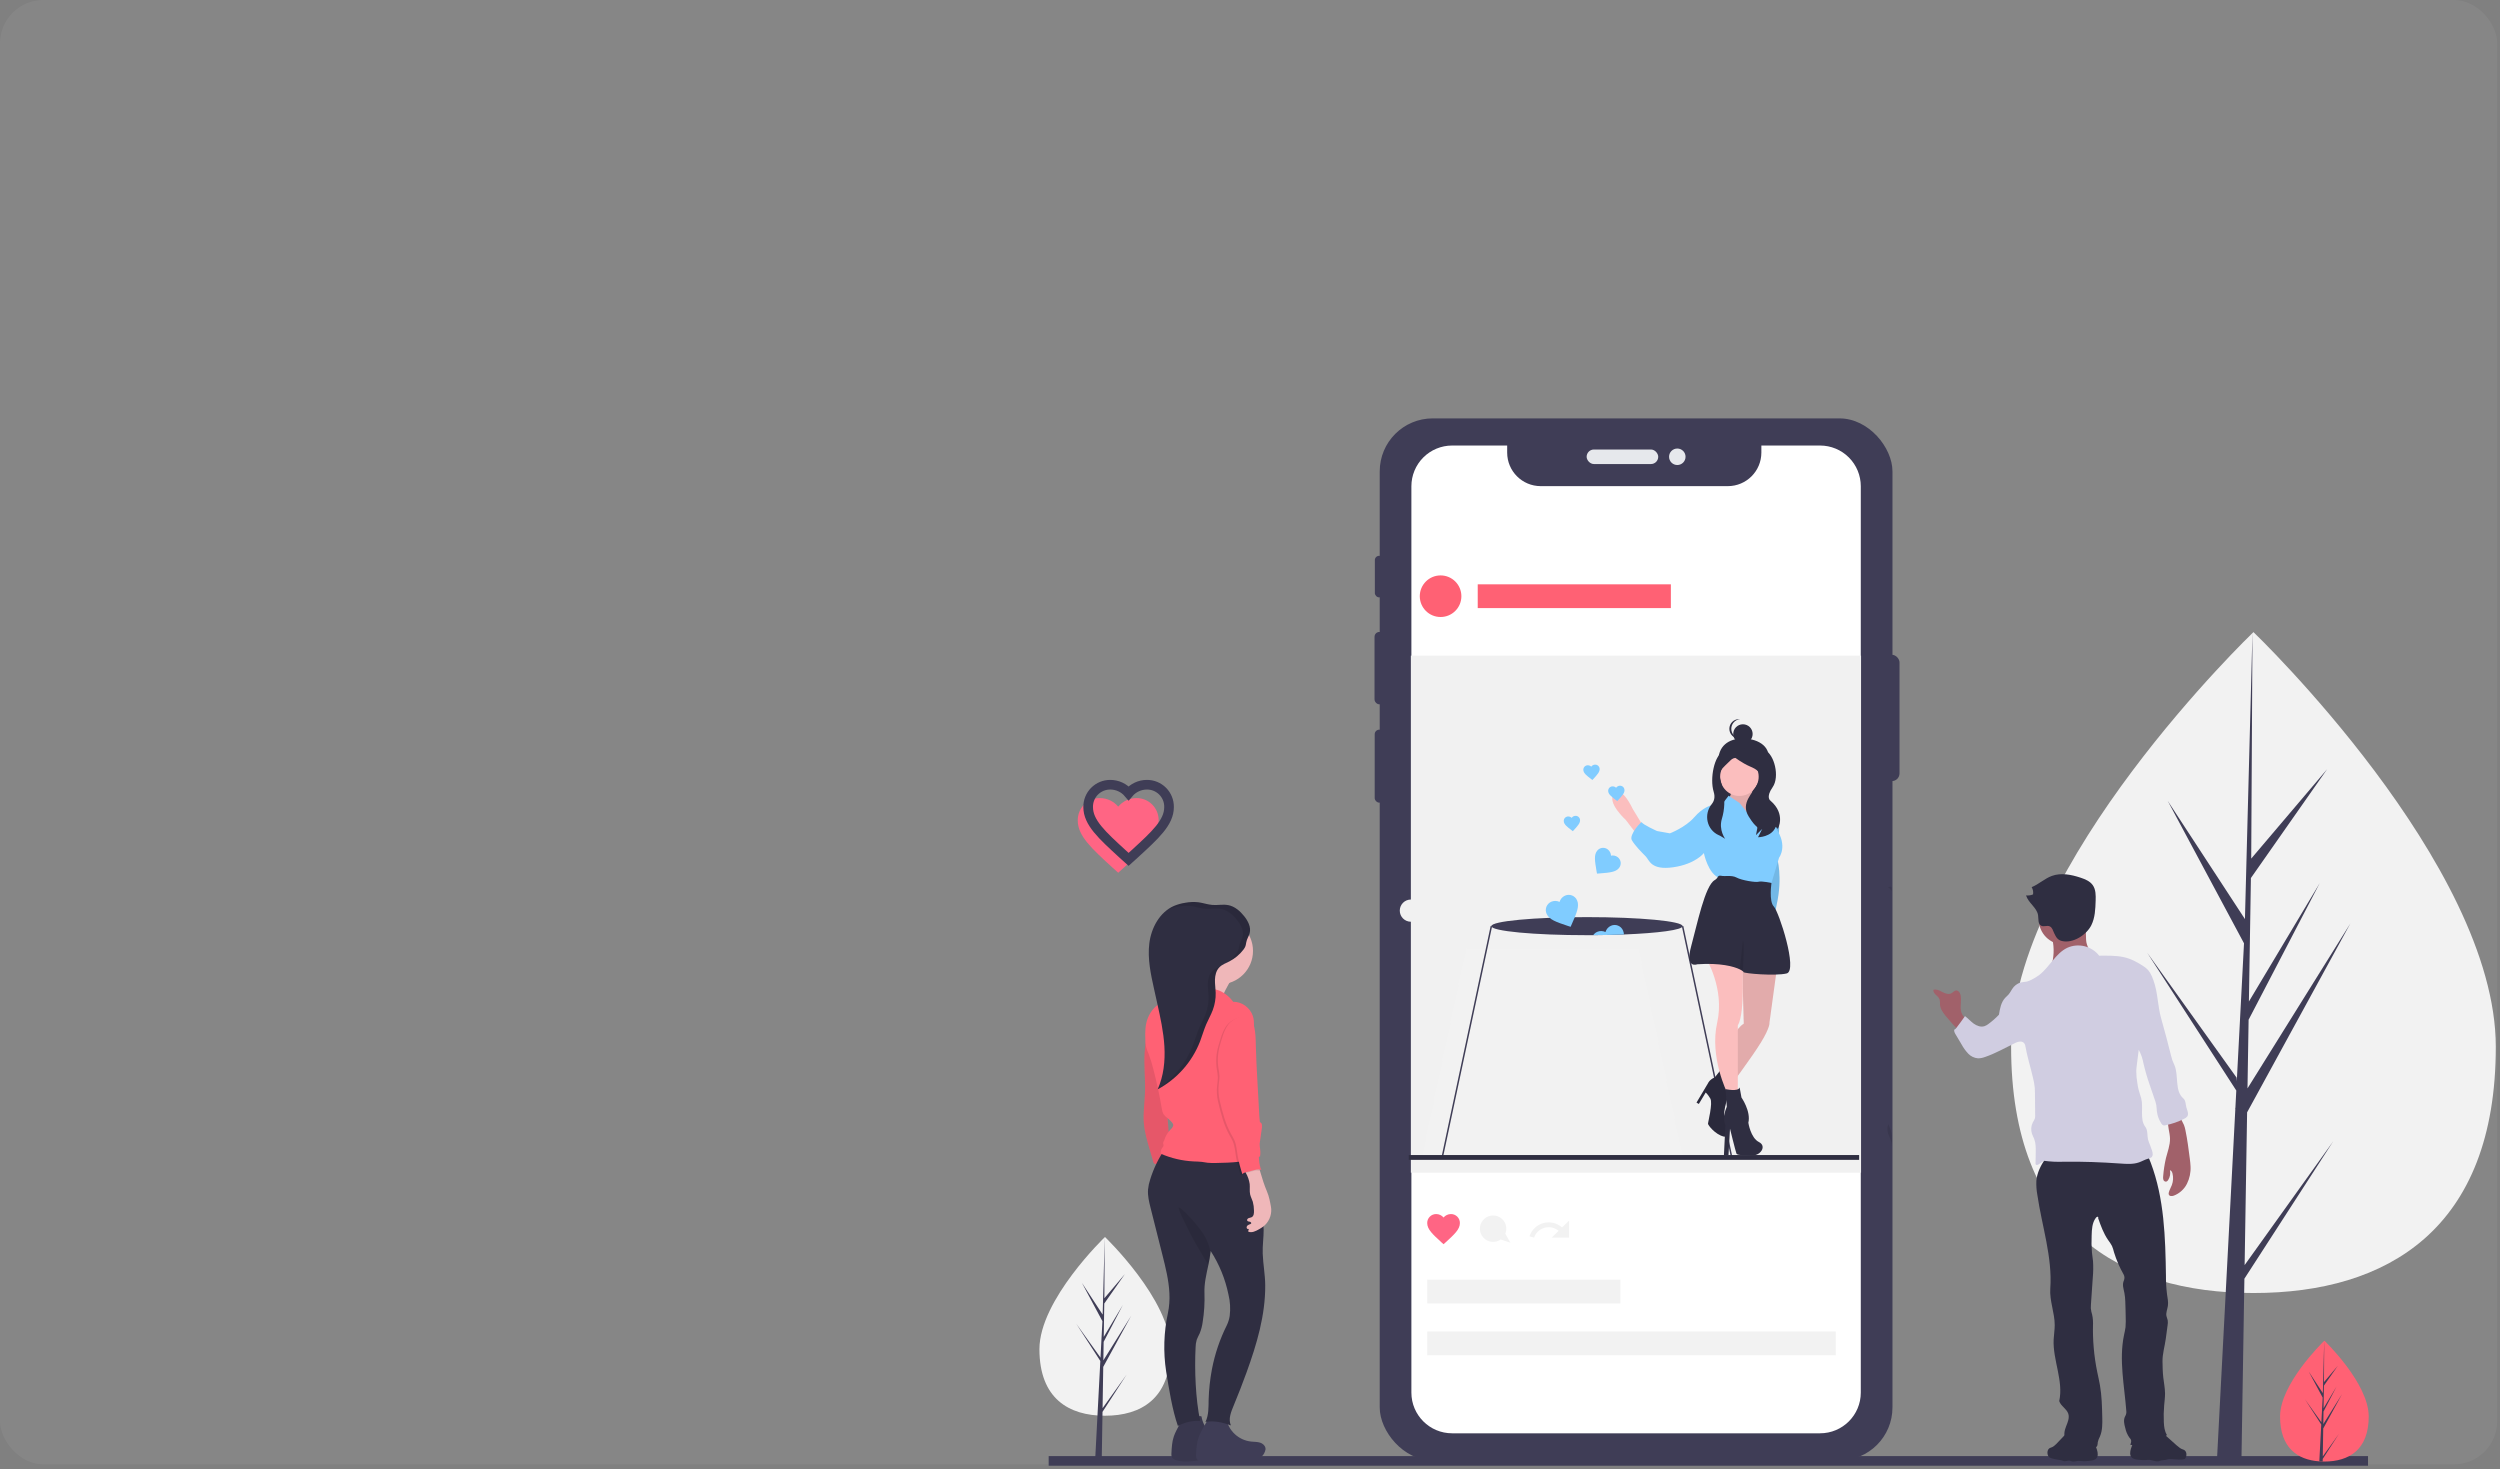 <?xml version="1.0" encoding="UTF-8"?>
<svg width="519px" height="305px" viewBox="0 0 519 305" version="1.1" xmlns="http://www.w3.org/2000/svg" xmlns:xlink="http://www.w3.org/1999/xlink">
    <rect x="0" y="0" width="519" height="305" fill="#808080" stroke="none"/>
    <!-- Generator: Sketch 60.1 (88133) - https://sketch.com -->
    <title>Group 11</title>
    <desc>Created with Sketch.</desc>
    <g id="Page-1" stroke="none" stroke-width="1" fill="none" fill-rule="evenodd">
        <g id="Group-11">
            <rect id="Mask" fill="#FFFFFF" opacity="0.052" x="-1.13686838e-13" y="0" width="518.429" height="304" rx="9"></rect>
            <g id="undraw_social_influencer_sgsv" transform="translate(215.786, 86.857)">
                <path d="M302.34,130.455 C302.34,168.344 279.815,181.573 252.03,181.573 C224.245,181.573 201.721,168.344 201.721,130.455 C201.721,92.566 252.03,44.366 252.03,44.366 C252.03,44.366 302.34,92.566 302.34,130.455 Z" id="Path" fill="#F2F2F2" fill-rule="nonzero"></path>
                <polygon id="Path" fill="#3F3D56" fill-rule="nonzero" points="250.198 175.777 250.713 144.068 272.156 104.839 250.794 139.094 251.025 124.836 265.804 96.454 251.086 121.062 251.086 121.063 251.503 95.419 267.328 72.823 251.568 91.387 251.829 44.366 250.193 106.613 250.327 104.045 234.238 79.418 250.069 108.975 248.57 137.614 248.526 136.854 229.977 110.937 248.469 139.539 248.282 143.121 248.248 143.175 248.264 143.469 244.46 216.129 249.542 216.129 250.152 178.598 268.599 150.066"></polygon>
                <path d="M27.21,193.226 C27.21,203.472 21.119,207.049 13.605,207.049 C6.091,207.049 0,203.472 0,193.226 C0,182.98 13.605,169.945 13.605,169.945 C13.605,169.945 27.21,182.98 27.21,193.226 Z" id="Path" fill="#F2F2F2" fill-rule="nonzero"></path>
                <polygon id="Path" fill="#3F3D56" fill-rule="nonzero" points="13.109 205.482 13.248 196.907 19.047 186.298 13.27 195.562 13.333 191.706 17.329 184.031 13.35 190.686 13.35 190.686 13.462 183.751 17.742 177.641 13.48 182.661 13.55 169.945 13.108 186.778 13.144 186.084 8.793 179.424 13.075 187.417 12.669 195.161 12.657 194.956 7.641 187.947 12.642 195.682 12.591 196.651 12.582 196.665 12.586 196.745 11.558 216.394 12.932 216.394 13.097 206.245 18.085 198.529"></polygon>
                <line x1="1.917" y1="216.429" x2="275.814" y2="216.429" id="Path" stroke="#3F3D56" stroke-width="2"></line>
                <path d="M275.96,207.21 C275.96,214.141 271.84,216.56 266.758,216.56 C266.64,216.56 266.522,216.559 266.405,216.557 C266.169,216.551 265.936,216.54 265.706,216.525 C261.119,216.2 257.556,213.656 257.556,207.21 C257.556,200.54 266.079,192.124 266.719,191.501 L266.721,191.5 C266.745,191.476 266.758,191.464 266.758,191.464 C266.758,191.464 275.96,200.28 275.96,207.21 Z" id="Path" fill="#FF6174" fill-rule="nonzero"></path>
                <path d="M266.422,215.5 L269.788,210.797 L266.414,216.017 L266.405,216.557 C266.169,216.551 265.936,216.54 265.706,216.525 L266.069,209.591 L266.066,209.537 L266.072,209.527 L266.106,208.872 L262.724,203.64 L266.117,208.381 L266.125,208.52 L266.399,203.281 L263.503,197.875 L266.434,202.362 L266.719,191.501 L266.721,191.464 L266.721,191.5 L266.673,200.064 L269.556,196.669 L266.661,200.802 L266.585,205.493 L269.277,200.991 L266.574,206.183 L266.531,208.79 L270.439,202.525 L266.516,209.7 L266.422,215.5 Z" id="Path" fill="#3F3D56" fill-rule="nonzero"></path>
                <rect id="Rectangle" fill="#3F3D56" fill-rule="nonzero" x="175.372" y="49.074" width="3.181" height="26.224" rx="1.59"></rect>
                <rect id="Rectangle" fill="#3F3D56" fill-rule="nonzero" x="69.633" y="28.53" width="1.785" height="8.633" rx="0.893"></rect>
                <rect id="Rectangle" fill="#3F3D56" fill-rule="nonzero" x="69.568" y="44.335" width="2.012" height="15.027" rx="1.006"></rect>
                <rect id="Rectangle" fill="#3F3D56" fill-rule="nonzero" x="69.601" y="64.62" width="1.915" height="15.157" rx="0.957"></rect>
                <rect id="Rectangle" fill="#3F3D56" fill-rule="nonzero" x="70.644" y="0" width="106.445" height="216.333" rx="11"></rect>
                <rect id="Rectangle" fill="#E6E8EC" fill-rule="nonzero" x="113.598" y="6.46" width="14.864" height="3.018" rx="1.509"></rect>
                <circle id="Oval" fill="#E6E8EC" fill-rule="nonzero" cx="132.422" cy="7.969" r="1.712"></circle>
                <path d="M170.515,14.09 L170.515,202.245 C170.514,206.913 166.729,210.696 162.061,210.696 L85.672,210.696 C81.004,210.696 77.219,206.913 77.218,202.245 L77.218,14.09 C77.218,11.847 78.108,9.697 79.694,8.111 C81.279,6.526 83.43,5.635 85.672,5.635 L97.103,5.635 L97.103,7.103 C97.104,10.948 100.22,14.064 104.065,14.065 L142.913,14.065 C146.758,14.065 149.874,10.948 149.874,7.103 L149.874,5.635 L162.061,5.635 C164.303,5.635 166.454,6.526 168.039,8.111 C169.625,9.697 170.515,11.847 170.515,14.09 L170.515,14.09 Z" id="Path" fill="#FFFFFF" fill-rule="nonzero"></path>
                <rect id="Rectangle" fill="#F1F1F1" fill-rule="nonzero" x="77.11" y="49.254" width="93.458" height="107.338"></rect>
                <path d="M83.896,171.444 L83.404,171.001 C81.656,169.396 80.503,168.355 80.503,167.058 C80.494,166.559 80.687,166.079 81.039,165.725 C81.39,165.371 81.87,165.175 82.369,165.181 C82.958,165.184 83.517,165.446 83.896,165.898 C84.275,165.446 84.833,165.184 85.422,165.181 C85.921,165.175 86.401,165.371 86.752,165.725 C87.104,166.079 87.297,166.559 87.288,167.058 C87.288,168.355 86.135,169.396 84.388,171.001 L83.896,171.444 Z" id="Path" fill="#FF6584" fill-rule="nonzero"></path>
                <path d="M101.734,169.803 L102.685,170.075 C103.029,169.075 103.845,168.309 104.864,168.028 C105.884,167.746 106.976,167.985 107.785,168.667 L106.333,170.075 L109.959,170.075 L109.959,166.55 L108.497,167.951 C107.436,167.02 105.979,166.684 104.617,167.057 C103.256,167.43 102.173,168.462 101.734,169.803 L101.734,169.803 Z" id="Path" fill="#F2F2F2" fill-rule="nonzero"></path>
                <circle id="Oval" fill="#FF6174" fill-rule="nonzero" cx="83.279" cy="36.916" r="4.318"></circle>
                <rect id="Rectangle" fill="#FF6174" fill-rule="nonzero" x="90.99" y="34.449" width="40.097" height="4.935"></rect>
                <rect id="Rectangle" fill="#F2F2F2" fill-rule="nonzero" x="80.503" y="178.8" width="40.097" height="4.935"></rect>
                <rect id="Rectangle" fill="#F2F2F2" fill-rule="nonzero" x="80.503" y="189.558" width="84.821" height="4.935"></rect>
                <path d="M97.775,171.132 L96.713,169.273 C97.238,168.011 96.755,166.556 95.58,165.859 C94.404,165.162 92.895,165.436 92.04,166.502 C91.186,167.569 91.246,169.101 92.182,170.097 C93.118,171.093 94.644,171.248 95.761,170.461 L97.775,171.132 Z" id="Path" fill="#F2F2F2" fill-rule="nonzero"></path>
                <path d="M22.435,126.681 L22.119,129.115 C22.013,129.939 21.906,130.763 21.849,131.592 C21.657,134.349 22.014,137.118 21.92,139.88 C21.848,142.007 21.509,144.132 21.673,146.254 C21.817,148.131 22.351,149.953 22.883,151.758 L23.642,154.339 C23.654,154.496 23.739,154.637 23.871,154.722 C24.003,154.807 24.167,154.825 24.314,154.772 L27.674,154.468 C27.459,153.481 27.219,152.453 27.104,151.45 C27.012,150.657 26.957,149.86 26.9,149.064 C26.721,146.581 26.519,144.1 26.316,141.62 L25.961,137.262 C25.807,135.372 25.651,133.47 25.175,131.634 C24.7,129.776 23.757,128.07 22.435,126.681 L22.435,126.681 Z" id="Path" fill="#FF6174" fill-rule="nonzero"></path>
                <path d="M22.435,126.681 L22.119,129.115 C22.013,129.939 21.906,130.763 21.849,131.592 C21.657,134.349 22.014,137.118 21.92,139.88 C21.848,142.007 21.509,144.132 21.673,146.254 C21.817,148.131 22.351,149.953 22.883,151.758 L23.642,154.339 C23.654,154.496 23.739,154.637 23.871,154.722 C24.003,154.807 24.167,154.825 24.314,154.772 L27.674,154.468 C27.459,153.481 27.219,152.453 27.104,151.45 C27.012,150.657 26.957,149.86 26.9,149.064 C26.721,146.581 26.519,144.1 26.316,141.62 L25.961,137.262 C25.807,135.372 25.651,133.47 25.175,131.634 C24.7,129.776 23.757,128.07 22.435,126.681 L22.435,126.681 Z" id="Path" fill="#000000" fill-rule="nonzero" opacity="0.1"></path>
                <path d="M28.42,210.141 C28.222,210.529 28.05,210.929 27.904,211.339 C27.518,212.472 27.46,213.685 27.405,214.88 C27.379,215.111 27.4,215.344 27.468,215.566 C27.633,215.996 28.108,216.213 28.553,216.333 C30.413,216.833 32.375,216.362 34.294,216.191 C36.178,216.022 38.097,216.144 39.942,215.729 C40.214,215.677 40.478,215.586 40.724,215.457 C41.191,215.153 41.54,214.697 41.712,214.166 C41.768,214.031 41.806,213.888 41.824,213.742 C41.885,213.114 41.337,212.567 40.74,212.361 C40.143,212.154 39.494,212.188 38.866,212.124 C36.209,211.851 34.065,209.829 33.637,207.192 C33.615,207.054 30.53,207.135 30.206,207.314 C29.826,207.522 29.596,208.042 29.382,208.394 C29.036,208.962 28.715,209.545 28.42,210.141 Z" id="Path" fill="#3F3D56" fill-rule="nonzero"></path>
                <path d="M28.42,210.141 C28.222,210.529 28.05,210.929 27.904,211.339 C27.518,212.472 27.46,213.685 27.405,214.88 C27.379,215.111 27.4,215.344 27.468,215.566 C27.633,215.996 28.108,216.213 28.553,216.333 C30.413,216.833 32.375,216.362 34.294,216.191 C36.178,216.022 38.097,216.144 39.942,215.729 C40.214,215.677 40.478,215.586 40.724,215.457 C41.191,215.153 41.54,214.697 41.712,214.166 C41.768,214.031 41.806,213.888 41.824,213.742 C41.885,213.114 41.337,212.567 40.74,212.361 C40.143,212.154 39.494,212.188 38.866,212.124 C36.209,211.851 34.065,209.829 33.637,207.192 C33.615,207.054 30.53,207.135 30.206,207.314 C29.826,207.522 29.596,208.042 29.382,208.394 C29.036,208.962 28.715,209.545 28.42,210.141 Z" id="Path" fill="#000000" fill-rule="nonzero" opacity="0.1"></path>
                <path d="M33.534,210.434 C33.336,210.821 33.164,211.221 33.019,211.632 C32.633,212.764 32.575,213.978 32.52,215.173 C32.493,215.403 32.515,215.637 32.583,215.859 C32.747,216.288 33.223,216.506 33.667,216.625 C35.528,217.126 37.49,216.655 39.409,216.483 C41.292,216.315 43.211,216.436 45.056,216.021 C45.329,215.97 45.592,215.878 45.838,215.749 C46.306,215.445 46.655,214.99 46.826,214.459 C46.882,214.323 46.92,214.18 46.939,214.035 C46.999,213.406 46.452,212.86 45.855,212.653 C45.258,212.446 44.609,212.48 43.98,212.416 C41.323,212.143 39.179,210.121 38.752,207.484 C38.729,207.347 35.645,207.428 35.32,207.606 C34.94,207.814 34.71,208.335 34.496,208.686 C34.15,209.254 33.829,209.837 33.534,210.434 Z" id="Path" fill="#3F3D56" fill-rule="nonzero"></path>
                <path d="M46.874,179.986 C46.913,186.18 45.112,192.234 42.999,198.057 C42.163,200.362 41.275,202.647 40.336,204.911 C39.78,206.254 39.154,207.743 39.75,209.068 C38.036,208.415 36.281,208.03 34.472,208.331 C35.16,206.928 35.096,205.293 35.126,203.731 C35.186,201.609 35.415,199.495 35.809,197.409 C36.416,194.236 37.455,191.16 38.9,188.27 C39.192,187.661 39.394,187.012 39.499,186.344 C39.686,184.858 39.6,183.351 39.244,181.897 C38.584,178.675 37.331,175.603 35.548,172.839 C35.542,172.901 35.537,172.963 35.53,173.025 C35.422,173.946 35.267,174.861 35.065,175.766 C34.66,177.685 34.189,179.604 34.259,181.533 C34.335,183.579 34.208,185.627 33.881,187.647 C33.777,188.441 33.57,189.218 33.266,189.959 C33.068,190.402 32.81,190.819 32.654,191.279 C32.5,191.809 32.419,192.359 32.415,192.912 C32.184,197.576 32.411,203.545 33.365,208.117 C31.758,208.043 30.161,208.407 28.745,209.169 C27.592,205.918 26.858,201.299 26.309,197.875 C25.687,193.83 25.814,189.705 26.682,185.705 C26.952,184.371 27.053,183.007 26.983,181.648 C26.86,178.939 26.194,176.29 25.533,173.661 C25.196,172.327 24.86,170.992 24.524,169.657 C24.045,167.756 23.566,165.854 23.086,163.952 C22.768,162.687 22.446,161.395 22.546,160.093 C22.616,159.38 22.766,158.676 22.993,157.996 C23.709,155.682 24.779,153.492 26.166,151.506 C31.688,151.816 37.278,151.299 42.792,150.875 C43.06,150.822 43.339,150.869 43.574,151.008 C43.761,151.199 43.873,151.451 43.888,151.718 C44.579,155.631 45.27,159.544 45.96,163.457 C46.296,165.091 46.493,166.751 46.55,168.418 C46.56,170.08 46.291,171.736 46.353,173.396 C46.437,175.633 46.86,177.748 46.874,179.986 Z" id="Path" fill="#2F2E41" fill-rule="nonzero"></path>
                <path d="M35.53,173.025 C35.422,173.946 35.267,174.861 35.065,175.766 C33.864,173.688 32.569,171.663 31.463,169.533 C31.178,168.984 30.906,168.429 30.634,167.874 C30.362,167.319 30.09,166.765 29.819,166.21 C29.666,165.899 29.513,165.586 29.375,165.267 C29.151,164.807 28.979,164.323 28.862,163.824 C29.264,163.751 30.255,164.835 30.553,165.118 C31.164,165.72 31.74,166.356 32.28,167.023 C32.934,167.762 33.534,168.547 34.075,169.372 C34.767,170.496 35.259,171.732 35.53,173.025 L35.53,173.025 Z" id="Path" fill="#000000" fill-rule="nonzero" opacity="0.1"></path>
                <path d="M40.132,116.009 C40.132,116.009 37.063,120.896 37.631,121.919 C38.2,122.942 27.971,121.01 27.971,121.01 C27.971,121.01 33.54,116.123 32.971,114.077 C32.403,112.031 40.132,116.009 40.132,116.009 Z" id="Path" fill="#EFB7B9" fill-rule="nonzero"></path>
                <circle id="Oval" fill="#EFB7B9" fill-rule="nonzero" cx="37.404" cy="110.554" r="6.933"></circle>
                <path d="M40.234,121.134 C39.492,120.101 38.485,119.288 37.319,118.781 C36.648,118.541 35.954,118.37 35.248,118.27 L32.482,117.784 C31.804,117.665 31.078,117.551 30.449,117.831 C30.128,117.993 29.835,118.207 29.583,118.464 C28.622,119.354 27.69,120.333 26.485,120.847 C26.155,120.988 25.81,121.091 25.48,121.233 C24.131,121.813 23.123,123.026 22.55,124.378 C21.949,125.796 21.932,127.333 21.979,128.873 C21.978,129.404 22.03,129.934 22.135,130.455 C22.275,130.951 22.45,131.436 22.66,131.906 C23.042,132.91 23.362,133.937 23.618,134.981 C24.334,137.724 24.93,140.495 25.405,143.293 C25.446,143.696 25.565,144.086 25.753,144.444 C26.02,144.8 26.343,145.11 26.71,145.363 C27,145.603 27.268,145.869 27.511,146.157 C27.63,146.279 27.716,146.429 27.764,146.593 C27.854,147.007 27.488,147.362 27.191,147.663 C26.575,148.292 26.129,149.069 25.897,149.918 C25.752,150.092 25.678,150.315 25.691,150.541 C25.75,150.698 25.773,150.866 25.756,151.033 C25.699,151.185 25.61,151.323 25.495,151.438 C25.228,151.786 25.123,152.233 25.207,152.664 C27.356,153.597 29.656,154.136 31.996,154.253 C32.569,154.28 33.145,154.28 33.714,154.35 C34.12,154.4 34.521,154.485 34.927,154.533 C35.519,154.588 36.113,154.603 36.706,154.578 C39.792,154.517 42.968,154.437 45.802,153.214 C46.069,151.761 45.494,150.28 45.133,148.847 C44.559,146.568 44.415,144.204 43.988,141.894 C43.696,140.312 43.271,138.755 43.028,137.166 C42.785,135.576 42.728,133.927 43.165,132.379 C43.552,131.008 43.669,129.611 44.071,128.244 C44.472,126.876 44.753,125.393 44.3,124.042 C43.738,122.367 41.999,121.041 40.234,121.134 Z" id="Path" fill="#FF6174" fill-rule="nonzero"></path>
                <path d="M43.639,106.879 C43.976,105.648 43.313,104.366 42.52,103.366 C41.668,102.292 40.567,101.322 39.222,101.052 C38.129,100.833 36.997,101.098 35.886,101.01 C34.901,100.931 33.957,100.578 32.978,100.452 C32.091,100.356 31.196,100.39 30.32,100.552 C29.486,100.674 28.672,100.901 27.897,101.229 C24.945,102.537 23.216,105.766 22.815,108.969 C22.414,112.172 23.117,115.399 23.817,118.55 L24.449,121.399 C25.107,124.364 25.767,127.344 25.943,130.376 C26.119,133.408 25.791,136.52 24.543,139.289 C28.576,137.123 31.7,133.586 33.352,129.317 C33.8,128.144 34.132,126.928 34.629,125.775 C35.056,124.783 35.604,123.844 35.982,122.832 C36.41,121.69 36.615,120.476 36.587,119.256 C36.565,118.34 36.412,117.428 36.439,116.511 C36.465,115.595 36.698,114.638 37.332,113.976 C37.895,113.387 38.695,113.104 39.421,112.733 C40.562,112.147 41.559,111.315 42.34,110.297 C42.797,109.702 42.821,109.448 42.937,108.761 C43.05,108.093 43.462,107.527 43.639,106.879 Z" id="Path" fill="#2F2E41" fill-rule="nonzero"></path>
                <path d="M43.649,158.962 C43.719,159.674 43.589,160.405 43.745,161.104 C43.863,161.629 44.135,162.107 44.295,162.621 C44.454,163.216 44.535,163.83 44.538,164.446 C44.561,164.963 44.521,165.592 44.064,165.834 C43.863,165.94 43.623,165.942 43.414,166.032 C43.205,166.121 43.025,166.374 43.145,166.567 C43.246,166.73 43.474,166.732 43.661,166.77 C43.848,166.809 44.054,167.003 43.946,167.16 C43.902,167.211 43.844,167.248 43.779,167.266 C43.588,167.324 43.406,167.411 43.242,167.524 C43.076,167.643 42.99,167.845 43.021,168.047 C43.044,168.143 43.11,168.224 43.2,168.265 C43.29,168.307 43.394,168.304 43.482,168.259 C43.398,168.438 43.352,168.633 43.348,168.831 C44.079,169.145 44.903,168.734 45.591,168.334 C45.89,168.168 46.178,167.985 46.454,167.784 C47.58,166.915 48.203,165.545 48.118,164.126 C48.086,163.774 48.032,163.424 47.956,163.079 C47.85,162.479 47.709,161.885 47.534,161.301 C47.338,160.685 47.067,160.095 46.835,159.491 C46.341,158.205 46.022,156.858 45.577,155.554 C45.564,155.428 45.5,155.313 45.398,155.236 C45.297,155.16 45.169,155.13 45.044,155.152 C44.543,155.126 44.04,155.172 43.551,155.289 C43.256,155.376 42.772,155.565 42.64,155.874 C42.52,156.153 42.72,156.402 42.847,156.641 C43.262,157.355 43.534,158.143 43.649,158.962 Z" id="Path" fill="#EFB7B9" fill-rule="nonzero"></path>
                <path d="M43.18,124.132 C43.328,124.283 43.452,124.455 43.547,124.643 C44.532,126.433 44.544,128.576 44.591,130.619 C44.643,132.919 44.769,135.216 44.895,137.512 L45.271,144.381 C45.307,145.037 45.343,145.694 45.435,146.345 C45.878,146.457 45.896,147.029 45.845,147.482 C45.528,150.285 44.739,153.171 45.565,155.868 C45.597,156.007 45.663,156.136 45.758,156.242 C45.342,156.111 44.896,156.104 44.477,156.225 C44.065,156.311 43.669,156.462 43.259,156.555 C42.737,156.674 42.145,156.725 41.789,157.125 C41.387,155.913 41.066,154.675 40.83,153.42 C40.635,152.279 40.581,151.093 40.117,150.034 C39.929,149.606 39.678,149.209 39.45,148.801 C38.246,146.658 37.657,144.233 37.081,141.843 C36.822,140.709 36.76,139.54 36.898,138.386 C36.979,137.859 37.027,137.328 37.041,136.795 C37.005,136.233 36.931,135.674 36.821,135.121 C36.578,133.501 36.692,131.847 37.155,130.275 C37.586,128.816 37.964,127.28 38.866,126.054 C39.768,124.828 41.658,124.153 43.18,124.132 Z" id="Path" fill="#000000" fill-rule="nonzero" opacity="0.1"></path>
                <path d="M43.521,123.905 C43.669,124.055 43.792,124.228 43.888,124.416 C44.873,126.206 44.885,128.349 44.932,130.392 C44.984,132.691 45.11,134.988 45.236,137.285 L45.612,144.154 C45.648,144.81 45.684,145.467 45.776,146.118 C46.219,146.229 46.237,146.801 46.186,147.255 C45.869,150.058 45.08,152.944 45.906,155.641 C45.938,155.78 46.004,155.908 46.099,156.015 C45.683,155.883 45.237,155.877 44.818,155.997 C44.406,156.084 44.01,156.235 43.6,156.328 C43.078,156.447 42.486,156.498 42.13,156.897 C41.728,155.685 41.407,154.448 41.171,153.193 C40.976,152.052 40.922,150.866 40.458,149.806 C40.27,149.378 40.019,148.982 39.791,148.574 C38.587,146.43 37.998,144.006 37.422,141.615 C37.163,140.482 37.101,139.313 37.239,138.159 C37.32,137.632 37.368,137.101 37.382,136.568 C37.346,136.006 37.272,135.447 37.162,134.894 C36.919,133.274 37.033,131.62 37.496,130.048 C37.927,128.589 38.305,127.053 39.207,125.827 C40.109,124.601 41.999,123.926 43.521,123.905 Z" id="Path" fill="#FF6174" fill-rule="nonzero"></path>
                <g id="Group" opacity="0.1" transform="translate(24.367, 100.244)" fill="#000000" fill-rule="nonzero">
                    <path d="M18.153,3.123 C17.301,2.048 16.2,1.079 14.855,0.809 C13.762,0.589 12.63,0.854 11.519,0.766 C10.534,0.688 9.591,0.335 8.611,0.208 C7.725,0.113 6.829,0.147 5.953,0.309 C5.12,0.43 4.305,0.658 3.53,0.986 C3.111,1.172 2.711,1.399 2.335,1.663 C3.027,1.401 3.744,1.214 4.475,1.104 C5.352,0.942 6.247,0.908 7.133,1.004 C8.113,1.13 9.057,1.484 10.042,1.562 C11.153,1.65 12.285,1.385 13.378,1.604 C14.722,1.874 15.823,2.844 16.676,3.918 C17.469,4.918 18.132,6.2 17.795,7.431 C17.617,8.079 17.206,8.645 17.093,9.313 C16.977,10 16.952,10.254 16.495,10.849 C15.907,11.615 15.196,12.277 14.39,12.809 C14.613,12.704 14.837,12.6 15.054,12.489 C16.195,11.903 17.192,11.071 17.973,10.054 C18.43,9.458 18.454,9.204 18.57,8.517 C18.683,7.849 19.095,7.283 19.272,6.635 C19.609,5.404 18.946,4.123 18.153,3.123 Z" id="Path"></path>
                    <path d="M12.965,13.732 C13.084,13.609 13.214,13.496 13.353,13.396 C12.69,13.716 11.993,13.999 11.487,14.528 C10.854,15.191 10.621,16.147 10.594,17.063 C10.567,17.98 10.721,18.892 10.742,19.808 C10.77,21.028 10.565,22.242 10.138,23.384 C9.759,24.396 9.212,25.335 8.785,26.327 C8.288,27.48 7.956,28.696 7.507,29.869 C6.075,33.569 3.531,36.735 0.226,38.931 C0.209,38.969 0.194,39.008 0.177,39.046 C4.209,36.88 7.334,33.343 8.985,29.073 C9.433,27.901 9.765,26.684 10.262,25.532 C10.689,24.54 11.237,23.6 11.615,22.589 C12.043,21.446 12.248,20.232 12.22,19.013 C12.198,18.096 12.045,17.184 12.072,16.268 C12.098,15.351 12.331,14.395 12.965,13.732 Z" id="Path"></path>
                </g>
                <path d="M219.445,215.874 C219.115,216.272 218.55,216.353 218.039,216.405 C217.379,216.501 216.709,216.514 216.045,216.443 C215.256,216.326 214.784,216.774 214.064,216.429 C213.628,216.221 212.957,216.638 212.521,216.429 C211.924,216.144 209.861,216.084 209.498,215.526 C209.134,214.968 209.171,214.087 209.746,213.758 C209.909,213.68 210.078,213.614 210.25,213.561 C211.212,213.178 213.162,210.288 214.187,210.14 C214.695,210.116 215.199,210.235 215.644,210.483 C216.653,210.931 218.436,211.285 218.877,212.423 C219.22,213.309 220.159,215.008 219.445,215.874 Z" id="Path" fill="#2F2E41" fill-rule="nonzero"></path>
                <path d="M226.7,215.645 C227.03,216.044 227.595,216.124 228.106,216.176 C228.767,216.272 229.437,216.285 230.1,216.215 C230.889,216.097 231.85,216.774 232.57,216.429 C233.006,216.221 233.677,216.329 234.112,216.121 C234.71,215.835 237.518,216.473 237.881,215.915 C238.245,215.357 238.208,214.475 237.633,214.146 C237.47,214.068 237.302,214.003 237.129,213.949 C236.167,213.566 232.983,210.059 231.959,209.911 C231.451,209.887 230.946,210.006 230.502,210.254 C229.492,210.703 227.709,211.057 227.268,212.194 C226.925,213.081 225.986,214.779 226.7,215.645 Z" id="Path" fill="#2F2E41" fill-rule="nonzero"></path>
                <path d="M229.889,152.663 C230.205,153.269 230.48,153.896 230.714,154.538 C233.514,161.945 233.749,170.04 233.865,177.958 C233.855,179.245 233.928,180.532 234.085,181.81 C234.202,182.62 234.387,183.439 234.268,184.249 C234.164,184.95 233.835,185.641 233.966,186.336 C234.025,186.648 234.175,186.938 234.234,187.25 C234.279,187.592 234.27,187.939 234.206,188.278 L233.83,191.071 C233.617,192.663 233.123,194.195 233.15,195.8 C233.168,196.895 233.187,197.992 233.309,199.08 C233.432,200.185 233.663,201.282 233.675,202.394 C233.683,203.226 233.569,204.055 233.496,204.884 C233.392,206.055 233.368,207.232 233.425,208.407 C233.469,209.312 233.573,210.252 234.053,211.02 C233.515,211.791 232.983,212.482 232.122,212.86 C230.372,213.627 228.365,213.366 226.475,213.092 C226.58,212.743 226.742,212.348 226.591,212.016 C226.502,211.856 226.392,211.707 226.266,211.575 C225.853,210.988 225.567,210.322 225.425,209.618 C225.196,208.784 224.967,207.887 225.437,207.087 C225.599,206.802 225.67,206.474 225.642,206.148 C225.25,200.897 224.082,195.464 225.158,190.31 C225.273,189.76 225.409,189.213 225.474,188.655 C225.532,187.852 225.541,187.046 225.502,186.242 L225.48,185.123 C225.424,183.928 225.472,182.704 225.233,181.523 C225.061,180.676 224.741,179.826 225.136,178.964 C225.31,178.563 225.289,178.104 225.077,177.722 C224.247,176.267 223.579,174.725 223.086,173.124 C222.983,172.677 222.843,172.239 222.666,171.815 C222.425,171.369 222.148,170.943 221.838,170.541 C220.902,169.183 220.341,167.607 219.792,166.051 C219.85,165.908 219.805,165.71 219.652,165.73 C219.501,165.769 219.371,165.866 219.291,166 C218.538,167.012 218.475,168.363 218.441,169.625 C218.384,170.797 218.404,171.972 218.501,173.142 C218.565,173.755 218.672,174.363 218.727,174.977 C218.799,176.122 218.781,177.271 218.673,178.413 L218.288,184.034 C218.236,184.499 218.264,184.969 218.371,185.424 C218.618,186.212 218.738,187.034 218.727,187.86 C218.626,191.255 218.919,194.651 219.602,197.978 C219.79,198.897 220.007,199.81 220.166,200.734 C220.542,202.912 220.594,205.131 220.644,207.34 C220.675,208.699 220.697,210.106 220.162,211.355 C219.953,211.74 219.8,212.153 219.706,212.581 C219.704,212.802 219.675,213.021 219.619,213.235 C219.462,213.639 218.99,213.811 218.567,213.904 C217.77,214.077 216.954,214.135 216.141,214.076 C215.95,214.073 215.762,214.031 215.588,213.954 C215.284,213.797 215.123,213.464 214.893,213.212 C214.396,212.669 213.569,212.502 213.116,211.922 C212.549,211.196 212.787,210.144 213.124,209.287 C213.462,208.43 213.879,207.499 213.589,206.626 C213.247,205.596 212.034,205.041 211.708,204.006 C212.638,199.83 210.356,195.511 210.551,191.238 C210.597,190.243 210.77,189.255 210.773,188.258 C210.782,185.692 209.67,183.194 209.853,180.634 C210.318,174.129 208.102,167.634 207.163,161.179 C206.985,160.216 206.919,159.235 206.965,158.257 C207.105,156.641 207.855,155.138 208.757,153.79 C209.403,152.824 210.18,151.879 211.251,151.428 C212.132,151.056 213.12,151.057 214.077,151.065 C216.464,151.083 218.851,151.102 221.238,151.145 C222.862,151.122 224.485,151.267 226.079,151.578 C227.37,151.873 228.578,152.475 229.889,152.663 Z" id="Path" fill="#2F2E41" fill-rule="nonzero"></path>
                <path d="M191.32,123.004 C191.089,121.873 191.526,120.662 191.184,119.559 C191.061,119.161 190.758,118.748 190.342,118.759 C189.937,118.77 189.663,119.166 189.305,119.354 C188.727,119.656 188.025,119.382 187.447,119.079 C186.869,118.776 186.225,118.433 185.599,118.614 C185.525,119.007 185.79,119.381 186.078,119.657 C186.397,119.899 186.662,120.205 186.854,120.556 C186.947,120.936 186.983,121.328 186.959,121.719 C187.025,122.615 187.593,123.387 188.16,124.084 C189.074,125.208 190.045,126.284 191.068,127.309 C191.066,127.307 192.62,125.384 192.591,125.048 C192.562,124.731 192.039,124.434 191.849,124.179 C191.589,123.831 191.409,123.43 191.32,123.004 L191.32,123.004 Z" id="Path" fill="#A1616A" fill-rule="nonzero"></path>
                <path d="M237.605,146.693 C237.744,147.052 237.847,147.424 237.915,147.804 C238.316,149.747 238.569,151.717 238.818,153.686 C238.884,154.211 238.951,154.738 238.971,155.267 C239.042,156.523 238.783,157.776 238.221,158.902 C237.65,160.031 236.678,160.907 235.496,161.358 C235.132,161.487 234.623,161.511 234.464,161.159 C234.408,160.996 234.409,160.818 234.468,160.656 C234.611,160.132 234.904,159.662 235.094,159.152 C235.375,158.391 235.422,157.563 235.229,156.775 C235.154,156.474 234.996,156.138 234.692,156.078 C234.844,156.773 234.716,157.499 234.335,158.1 C234.249,158.268 234.1,158.394 233.92,158.452 C233.661,158.478 233.418,158.322 233.335,158.075 C233.261,157.832 233.245,157.576 233.288,157.326 C233.385,156.064 233.578,154.81 233.863,153.576 C234.202,152.221 234.741,150.885 234.706,149.489 C234.675,148.224 234.171,146.982 234.312,145.724 C234.314,145.647 234.339,145.571 234.384,145.508 C234.428,145.464 234.482,145.43 234.541,145.411 C234.895,145.265 235.258,145.144 235.629,145.051 C235.847,144.995 236.595,144.736 236.805,144.852 C236.975,144.946 237.027,145.51 237.112,145.7 C237.262,146.038 237.463,146.351 237.605,146.693 Z" id="Path" fill="#A1616A" fill-rule="nonzero"></path>
                <circle id="Oval" fill="#A1616A" fill-rule="nonzero" cx="212.642" cy="104.052" r="5.166"></circle>
                <path d="M217.27,107.79 C217.27,108.119 217.296,108.448 217.349,108.773 C217.42,109.102 217.521,109.423 217.65,109.734 C217.822,110.239 218.066,110.717 218.373,111.153 C218.685,111.592 219.152,111.897 219.68,112.005 C216.15,113.66 212.381,114.749 208.511,115.233 C209.121,114.827 209.628,114.286 209.993,113.651 C210.187,113.243 210.319,112.809 210.385,112.363 C210.715,110.496 210.548,108.575 209.9,106.792 C209.836,106.617 209.773,106.401 209.895,106.259 C209.946,106.206 210.009,106.165 210.078,106.139 C211.612,105.49 213.269,105.181 214.934,105.234 C215.36,105.237 215.785,105.255 216.209,105.286 C216.438,105.303 216.942,105.255 217.123,105.422 C217.34,105.621 217.231,106.241 217.238,106.511 L217.27,107.79 Z" id="Path" fill="#A1616A" fill-rule="nonzero"></path>
                <path d="M220.003,111.548 C218.44,109.544 215.712,108.865 213.391,109.901 C210.932,111.074 209.721,113.893 207.559,115.55 C207.067,115.918 206.543,116.241 205.993,116.515 C205.669,116.694 205.322,116.831 204.963,116.922 C204.559,117.012 204.137,116.999 203.734,117.096 C202.967,117.321 202.314,117.828 201.906,118.515 C201.703,118.874 201.479,119.221 201.234,119.552 C201.008,119.82 200.727,120.037 200.488,120.294 C199.628,121.218 199.395,122.545 199.199,123.791 C198.526,124.5 197.792,125.147 197.005,125.726 C196.758,125.917 196.483,126.069 196.19,126.177 C195.434,126.422 194.599,126.11 193.955,125.645 C193.31,125.179 192.785,124.565 192.149,124.087 C191.565,124.922 190.954,125.76 190.332,126.566 C190.238,126.72 190.095,126.837 189.926,126.9 C189.809,127.293 190.089,127.7 190.299,128.053 L191.425,129.946 C191.798,130.634 192.254,131.274 192.785,131.85 C193.323,132.43 194.058,132.787 194.846,132.853 C195.344,132.848 195.836,132.754 196.3,132.575 C198.446,131.853 200.417,130.701 202.459,129.721 C202.829,129.51 203.243,129.389 203.668,129.367 C204.105,129.355 204.497,129.637 204.624,130.055 C204.858,131.237 205.091,132.415 205.413,133.577 C205.717,134.672 205.999,135.774 206.259,136.88 C206.433,137.558 206.557,138.247 206.631,138.942 C206.665,139.337 206.668,139.734 206.672,140.13 L206.715,144.919 C206.72,145.434 206.426,145.756 206.2,146.219 C205.853,146.938 205.801,147.764 206.054,148.521 C206.181,148.894 206.38,149.239 206.521,149.608 C206.861,150.499 206.848,151.48 206.83,152.434 L206.79,154.619 C206.779,154.71 206.796,154.801 206.837,154.882 C206.97,155.091 207.292,154.969 207.495,154.828 L208.517,154.12 C209.884,154.308 211.265,154.375 212.644,154.319 C216.565,154.262 220.488,154.418 224.4,154.692 C225.706,154.784 227.055,154.883 228.289,154.447 C228.915,154.226 229.492,153.873 230.132,153.696 C230.396,153.655 230.647,153.551 230.863,153.395 C231.221,153.063 231.126,152.482 230.98,152.016 C230.853,151.609 230.707,151.208 230.545,150.813 C230.378,150.449 230.242,150.072 230.138,149.686 C229.942,148.814 230.132,147.807 229.59,147.098 C228.375,145.509 229.235,143.064 228.725,141.131 C228.56,140.505 228.316,139.902 228.162,139.273 C228.065,138.879 228.003,138.477 227.942,138.075 C227.782,137.206 227.703,136.325 227.705,135.442 C227.72,135 227.776,134.56 227.831,134.122 L228.217,131.075 C228.699,131.976 229.035,132.948 229.21,133.955 C229.561,135.459 229.994,136.942 230.506,138.399 C230.797,139.277 231.088,140.156 231.402,141.027 C231.601,141.522 231.754,142.035 231.86,142.558 C231.929,142.98 231.931,143.411 231.98,143.836 C232.086,144.747 232.405,145.621 232.911,146.386 C233.004,146.564 233.159,146.701 233.347,146.773 C233.473,146.796 233.603,146.791 233.727,146.757 C235.091,146.488 236.411,146.032 237.649,145.401 C237.913,145.292 238.142,145.113 238.312,144.883 C238.645,144.341 238.272,143.664 238.11,143.049 C237.937,142.389 237.977,141.596 237.458,141.154 C235.649,139.614 236.547,136.489 235.641,134.293 C235.482,133.907 235.297,133.532 235.16,133.139 C235.055,132.838 234.98,132.527 234.903,132.218 C234.271,129.66 233.595,127.114 232.874,124.579 C232.126,121.951 232.206,119.214 231.265,116.649 C231.089,116.111 230.858,115.593 230.576,115.102 C230.258,114.589 229.832,114.151 229.329,113.817 C227.963,112.914 226.585,112.145 224.981,111.818 C223.377,111.49 221.64,111.541 220.003,111.548 Z" id="Path" fill="#D0CDE1" fill-rule="nonzero"></path>
                <path d="M207.948,105.316 C207.253,104.942 207.436,103.927 207.318,103.147 C207.076,101.542 205.262,100.59 204.837,99.025 C205.326,99.085 205.822,99.014 206.275,98.821 C206.362,98.301 206.26,97.767 205.985,97.317 C207.476,96.711 208.683,95.522 210.197,94.976 C212.101,94.29 214.222,94.711 216.143,95.35 C217.101,95.668 218.098,96.082 218.678,96.909 C219.314,97.817 219.304,99.013 219.27,100.122 C219.216,101.86 219.148,103.662 218.374,105.22 C217.388,107.203 214.597,109.04 212.292,108.503 C211.333,108.28 211.05,107.677 210.646,106.844 C210.395,106.325 210.3,105.723 209.734,105.454 C209.18,105.19 208.51,105.619 207.948,105.316 Z" id="Path" fill="#2F2E41" fill-rule="nonzero"></path>
                <g id="Group" opacity="0.1" transform="translate(175.812, 142.192)" fill="#000000" fill-rule="nonzero">
                    <path d="M23.225,0.161 C23.232,0.298 23.236,0.436 23.237,0.575 C23.23,0.438 23.227,0.3 23.225,0.161 Z" id="Path"></path>
                    <path d="M0.852,5.35 C1.192,6.241 1.179,7.222 1.161,8.176 C1.157,8.425 1.152,8.674 1.148,8.923 C1.126,8.409 1.026,7.901 0.852,7.416 C0.711,7.048 0.512,6.703 0.385,6.329 C0.167,5.676 0.175,4.969 0.408,4.321 C0.535,4.672 0.719,5.001 0.852,5.35 Z" id="Path"></path>
                </g>
                <g id="Group" opacity="0.1" transform="translate(176.12, 97.159)" fill="#000000" fill-rule="nonzero">
                    <path d="M0.748,0.911 L0.735,0.912 C0.617,0.645 0.374,0.389 0.02,0.158 C0.24,0.122 0.457,0.084 0.672,0.045 C0.843,0.329 0.869,0.623 0.748,0.911 L0.748,0.911 Z" id="Path"></path>
                </g>
                <path d="M16.353,94.325 L15.135,93.227 C10.812,89.257 7.957,86.681 7.957,83.471 C7.936,82.238 8.414,81.048 9.284,80.173 C10.154,79.298 11.341,78.812 12.575,78.826 C14.033,78.834 15.415,79.482 16.353,80.6 C17.29,79.482 18.672,78.834 20.13,78.826 C21.364,78.812 22.551,79.298 23.421,80.173 C24.291,81.048 24.769,82.238 24.748,83.471 C24.748,86.681 21.893,89.257 17.57,93.227 L16.353,94.325 Z" id="Path" fill="#FF6584" fill-rule="nonzero"></path>
                <path d="M18.512,91.549 L17.294,90.451 C12.971,86.481 10.116,83.905 10.116,80.696 C10.095,79.462 10.573,78.272 11.443,77.397 C12.313,76.522 13.5,76.036 14.734,76.05 C16.192,76.058 17.574,76.706 18.512,77.824 C19.449,76.706 20.831,76.058 22.29,76.05 C23.523,76.036 24.71,76.522 25.58,77.397 C26.45,78.272 26.929,79.462 26.907,80.695 C26.907,83.905 24.053,86.481 19.729,90.451 L18.512,91.549 Z" id="Path" stroke="#3F3D56" stroke-width="2"></path>
            </g>
            <g id="undraw_chasing_love_3v98" transform="translate(282.964, 149.286)" fill-rule="nonzero">
                <path d="M83.975,9.135 C83.072,11.806 81.689,14.24 78.87,14.24 C76.05,14.24 73.924,11.95 73.765,9.135 C73.562,5.538 75.985,4.015 78.87,4.03 C82.277,4.048 85.045,5.965 83.975,9.135 Z" id="Path" fill="#2F2E41"></path>
                <rect id="Rectangle" fill="#2F2E41" x="73.765" y="8.732" width="10.075" height="12.762"></rect>
                <polygon id="Path" fill="#F2F2F2" points="57.188 47.695 21.416 47.695 12.261 90.791 66.343 90.791"></polygon>
                <path d="M66.343,42.984 C66.343,43.762 61.319,44.431 54.165,44.714 C52.183,44.792 50.038,44.842 47.791,44.855 C47.361,44.858 46.928,44.86 46.492,44.86 C35.529,44.86 26.641,44.02 26.641,42.984 C26.641,41.948 35.529,41.108 46.492,41.108 C57.455,41.108 66.343,41.948 66.343,42.984 Z" id="Path" fill="#3F3D56"></path>
                <polygon id="Rectangle" fill="#3F3D56" transform="translate(21.561, 66.899) rotate(-77.993) translate(-21.561, -66.899) " points="-2.887 66.742 46.009 66.742 46.009 67.055 -2.887 67.055"></polygon>
                <polygon id="Rectangle" fill="#3F3D56" transform="translate(71.423, 66.899) rotate(-11.992) translate(-71.423, -66.899) " points="71.266 42.45 71.579 42.45 71.579 91.347 71.266 91.347"></polygon>
                <rect id="Rectangle" fill="#2F2E41" x="9.491" y="90.501" width="93.501" height="1"></rect>
                <path d="M43.091,43.12 L42.449,42.91 C40.158,42.138 38.653,41.645 38.117,40.436 C37.903,39.975 37.884,39.447 38.066,38.972 C38.247,38.498 38.613,38.116 39.08,37.916 C39.63,37.675 40.259,37.688 40.798,37.952 C40.965,37.375 41.377,36.9 41.925,36.653 C42.387,36.442 42.915,36.427 43.389,36.611 C43.862,36.795 44.241,37.163 44.439,37.631 C44.975,38.84 44.331,40.287 43.366,42.504 L43.091,43.12 Z" id="Path" fill="#80CCFF"></path>
                <path d="M54.165,44.714 C52.183,44.792 50.038,44.842 47.791,44.855 C47.995,44.552 48.28,44.314 48.614,44.167 C49.165,43.926 49.793,43.94 50.332,44.205 C50.5,43.628 50.911,43.153 51.459,42.906 C51.922,42.694 52.45,42.679 52.923,42.864 C53.397,43.048 53.776,43.416 53.974,43.884 C54.09,44.146 54.155,44.428 54.165,44.714 L54.165,44.714 Z" id="Path" fill="#80CCFF"></path>
                <path d="M43.555,23.265 L43.291,23.066 C42.352,22.344 41.733,21.876 41.676,21.231 C41.65,20.983 41.726,20.735 41.885,20.544 C42.045,20.353 42.275,20.234 42.523,20.215 C42.817,20.191 43.106,20.298 43.314,20.506 C43.483,20.265 43.749,20.11 44.042,20.083 C44.29,20.058 44.537,20.135 44.728,20.295 C44.918,20.456 45.035,20.687 45.053,20.935 C45.109,21.581 44.58,22.149 43.781,23.023 L43.555,23.265 Z" id="Path" fill="#80CCFF"></path>
                <path d="M47.619,12.637 L47.355,12.437 C46.416,11.715 45.797,11.247 45.74,10.602 C45.714,10.354 45.79,10.107 45.949,9.915 C46.109,9.724 46.339,9.606 46.587,9.587 C46.881,9.563 47.17,9.669 47.378,9.877 C47.547,9.636 47.813,9.481 48.106,9.454 C48.354,9.429 48.601,9.506 48.792,9.667 C48.982,9.827 49.099,10.058 49.116,10.307 C49.173,10.952 48.644,11.52 47.845,12.394 L47.619,12.637 Z" id="Path" fill="#80CCFF"></path>
                <path d="M48.569,32.077 L48.471,31.52 C48.137,29.526 47.907,28.221 48.587,27.35 C48.843,27.01 49.225,26.788 49.647,26.734 C50.068,26.681 50.494,26.8 50.826,27.066 C51.221,27.377 51.459,27.846 51.477,28.348 C51.968,28.243 52.481,28.359 52.879,28.666 C53.217,28.924 53.436,29.307 53.487,29.729 C53.538,30.151 53.416,30.576 53.149,30.907 C52.469,31.779 51.148,31.874 49.132,32.036 L48.569,32.077 Z" id="Path" fill="#80CCFF"></path>
                <path d="M1.634,66.743 L1.634,67.056 L1.634,66.743 Z" id="Rectangle" fill="#2F2E41" transform="translate(1.634, 66.899) rotate(-79.645) translate(-1.634, -66.899) "></path>
                <path d="M84.136,18.24 L84.993,18.24 C84.993,18.24 87.088,20.906 86.136,24.524 C85.183,28.143 85.945,28.809 85.945,28.809 C85.945,28.809 87.185,32.727 85.852,38.631 C84.519,44.535 87.088,46.139 87.088,46.139 L84.707,41.378 L83.374,28.809 L84.136,18.24 Z" id="Path" fill="#80CCFF"></path>
                <path d="M84.136,18.245 L84.993,18.245 C84.993,18.245 87.088,20.911 86.136,24.529 C85.183,28.147 85.945,28.814 85.945,28.814 C85.945,28.814 87.185,32.732 85.852,38.636 C84.519,44.539 87.088,46.144 87.088,46.144 L84.707,41.383 L83.374,28.814 L84.136,18.245 Z" id="Path" fill="#000000" opacity="0.1"></path>
                <path d="M81.137,13.622 C81.137,13.622 80.375,16.669 80.756,16.669 C81.137,16.669 82.47,18.287 82.47,18.287 L83.327,21.43 L82.66,23.715 L80.375,23.239 L77.518,20.097 L76.661,19.24 L75.9,16.478 C75.9,16.478 76.852,15.336 76.185,14.383 C75.519,13.431 81.137,13.622 81.137,13.622 Z" id="Path" fill="#FBBEBE"></path>
                <path d="M81.137,13.622 C81.137,13.622 80.375,16.669 80.756,16.669 C81.137,16.669 82.47,18.287 82.47,18.287 L83.327,21.43 L82.66,23.715 L80.375,23.239 L77.518,20.097 L76.661,19.24 L75.9,16.478 C75.9,16.478 76.852,15.336 76.185,14.383 C75.519,13.431 81.137,13.622 81.137,13.622 Z" id="Path" fill="#000000" opacity="0.1"></path>
                <path d="M58.094,22.096 L55.999,18.668 C55.999,18.668 53.738,13.665 52.119,15.474 C50.5,17.283 54.571,20.954 54.571,20.954 L56.665,23.715 L58.094,22.096 Z" id="Path" fill="#FBBEBE"></path>
                <path d="M85.898,51.9 L84.374,63.04 C84.374,63.04 84.565,63.897 82.66,67.04 C80.756,70.182 75.614,77.038 75.614,77.038 L74.09,74.181 C74.09,74.181 75.9,65.135 79.042,63.231 L78.661,49.519 L85.898,51.9 Z" id="Path" fill="#FBBEBE"></path>
                <path d="M85.898,51.9 L84.374,63.04 C84.374,63.04 84.565,63.897 82.66,67.04 C80.756,70.182 75.614,77.038 75.614,77.038 L74.09,74.181 C74.09,74.181 75.9,65.135 79.042,63.231 L78.661,49.519 L85.898,51.9 Z" id="Path" fill="#000000" opacity="0.1"></path>
                <path d="M74.09,73.038 L76.185,77.038 C76.185,77.038 74.471,81.894 75.138,82.37 C75.804,82.846 76.661,87.131 74.852,86.655 C73.043,86.179 71.615,84.274 71.615,83.989 C71.615,83.703 72.662,79.704 72.091,78.751 C71.52,77.799 71.139,77.514 71.139,77.514 L69.71,79.894 L69.234,79.608 L71.615,75.609 C71.615,75.609 71.9,74.847 73.043,74.371 L74.09,73.038 Z" id="Path" fill="#2F2E41"></path>
                <path d="M74.09,73.038 L76.185,77.038 C76.185,77.038 74.471,81.894 75.138,82.37 C75.804,82.846 76.661,87.131 74.852,86.655 C73.043,86.179 71.615,84.274 71.615,83.989 C71.615,83.703 72.662,79.704 72.091,78.751 C71.52,77.799 71.139,77.514 71.139,77.514 L69.71,79.894 L69.234,79.608 L71.615,75.609 C71.615,75.609 71.9,74.847 73.043,74.371 L74.09,73.038 Z" id="Path" fill="#000000" opacity="0.1"></path>
                <path d="M78.683,50.319 C78.683,50.319 79.423,60.85 77.804,63.612 L77.804,77.323 L75.614,77.609 C75.614,77.609 71.9,70.182 73.519,63.04 C75.138,55.899 71.139,49.519 71.139,49.519 L78.683,50.319 Z" id="Path" fill="#FBBEBE"></path>
                <circle id="Oval" fill="#FBBEBE" cx="78.137" cy="11.955" r="3.999"></circle>
                <path d="M82.184,22.477 L78.185,17.43 L75.9,15.907 L74.947,17.145 L72.281,17.907 C72.281,17.907 70.567,18.287 68.758,20.382 C66.949,22.477 63.712,23.715 63.712,23.715 L61.045,23.239 C61.045,23.239 57.903,21.811 57.903,21.43 C57.903,21.049 55.142,24.001 55.808,25.143 C56.475,26.286 57.903,27.714 58.665,28.476 C59.427,29.238 59.712,31.428 64.378,30.761 C69.044,30.095 70.758,27.809 70.758,27.809 C70.758,27.809 71.615,32.189 74.09,33.046 C76.566,33.903 84.66,34.475 84.66,34.475 L86.374,28.761 C86.374,28.761 88.278,26.286 85.707,22.667 C85.707,22.667 85.658,20.644 85.381,19.297 C85.274,18.774 85.132,18.352 84.945,18.192 C84.279,17.621 80.756,16.669 80.756,16.669 C80.756,16.669 81.327,18.573 81.613,18.668 C81.898,18.764 82.565,22.001 82.184,22.477 Z" id="Path" fill="#80CCFF"></path>
                <path d="M69.377,50.9 C74.172,50.567 76.964,51.352 78.21,51.951 C78.441,52.056 78.659,52.188 78.859,52.345 C78.95,52.422 78.994,52.482 78.994,52.519 C78.994,52.804 85.564,53.376 87.945,52.804 C90.325,52.233 86.326,39.95 85.279,38.902 C84.231,37.855 84.796,34.021 84.796,34.021 C84.796,34.021 82.708,33.57 82.136,33.76 C81.565,33.951 78.613,33.475 77.566,32.904 C76.519,32.332 75.185,32.713 74.328,32.523 C73.946,32.438 73.752,32.581 73.656,32.765 C73.507,33.043 73.281,33.271 73.005,33.423 C70.983,34.588 69.361,42.64 68.139,47.091 C66.806,51.947 69.377,50.9 69.377,50.9 Z" id="Path" fill="#2F2E41"></path>
                <path d="M78.185,76.466 L78.566,78.561 C78.566,78.561 80.565,81.418 79.994,83.798 C79.994,83.798 80.47,86.94 82.184,87.797 C83.898,88.654 82.47,90.654 80.851,90.559 C79.232,90.463 77.709,90.654 77.518,90.178 C77.328,89.702 76.185,85.036 76.185,85.036 L75.873,90.496 L74.92,90.591 L75.233,84.274 C75.233,84.274 74.471,82.846 75.519,80.465 L75.254,76.811 C75.254,76.811 77.899,77.418 78.185,76.466 Z" id="Path" fill="#2F2E41"></path>
                <path d="M78.21,51.951 C78.441,52.056 78.659,52.188 78.859,52.345 C78.909,51.446 79.201,46.004 78.851,46.091 L78.21,51.951 Z" id="Path" fill="#000000" opacity="0.1"></path>
                <path d="M76.482,6.448 C76.482,6.448 76.437,6.202 74.705,6.851 C72.973,7.501 71.935,12.294 72.801,15.109 C73.15,16.243 72.866,17.061 72.402,17.634 C70.663,19.781 71.348,23.006 73.881,24.111 C73.953,24.142 74.026,24.173 74.1,24.203 L75.183,24.853 C75.183,24.853 73.802,23.037 74.493,20.714 C75.093,18.735 75.167,16.633 74.708,14.617 C74.629,14.277 74.539,13.926 74.437,13.568 C73.57,10.537 73.992,10.887 77.023,7.856 C77.023,7.856 78.755,9.155 80.271,9.804 C81.786,10.454 83.086,11.103 82.003,13.269 C80.92,15.434 78.322,17.383 80.054,20.197 C81.786,23.012 82.003,21.929 81.786,23.012 L81.786,23.012 L81.57,24.095 L82.869,22.796 L82.003,24.528 C82.003,24.528 84.818,24.528 85.684,22.363 L86.117,22.796 C86.117,22.796 87.849,19.764 84.601,16.949 C84.601,16.949 83.519,16.3 85.034,14.135 C86.55,11.97 85.386,7.314 83.437,6.448 C81.488,5.582 76.482,6.448 76.482,6.448 Z" id="Path" fill="#2F2E41"></path>
                <circle id="Oval" fill="#2F2E41" cx="78.87" cy="3.09" r="2.015"></circle>
                <path d="M76.452,2.015 C76.452,0.98 77.236,0.114 78.265,0.01 C78.199,0.004 78.132,0 78.064,0 C76.951,0 76.049,0.902 76.049,2.015 C76.049,3.128 76.951,4.03 78.064,4.03 C78.132,4.03 78.199,4.027 78.265,4.02 C77.236,3.916 76.452,3.05 76.452,2.015 L76.452,2.015 Z" id="Path" fill="#2F2E41"></path>
                <path d="M52.777,17.013 L52.513,16.814 C51.574,16.092 50.955,15.624 50.898,14.979 C50.872,14.731 50.948,14.483 51.107,14.292 C51.267,14.101 51.497,13.982 51.745,13.963 C52.039,13.939 52.328,14.045 52.536,14.253 C52.705,14.012 52.971,13.858 53.264,13.83 C53.512,13.806 53.759,13.883 53.95,14.043 C54.14,14.204 54.257,14.435 54.275,14.683 C54.331,15.329 53.802,15.897 53.003,16.771 L52.777,17.013 Z" id="Path" fill="#80CCFF"></path>
                <circle id="Oval" fill="#F1F1F1" cx="96.371" cy="63.206" r="2.306"></circle>
                <circle id="Oval" fill="#F1F1F1" cx="32.286" cy="13.658" r="2.306"></circle>
                <circle id="Oval" fill="#F1F1F1" cx="9.935" cy="39.761" r="2.306"></circle>
            </g>
        </g>
    </g>
</svg>
